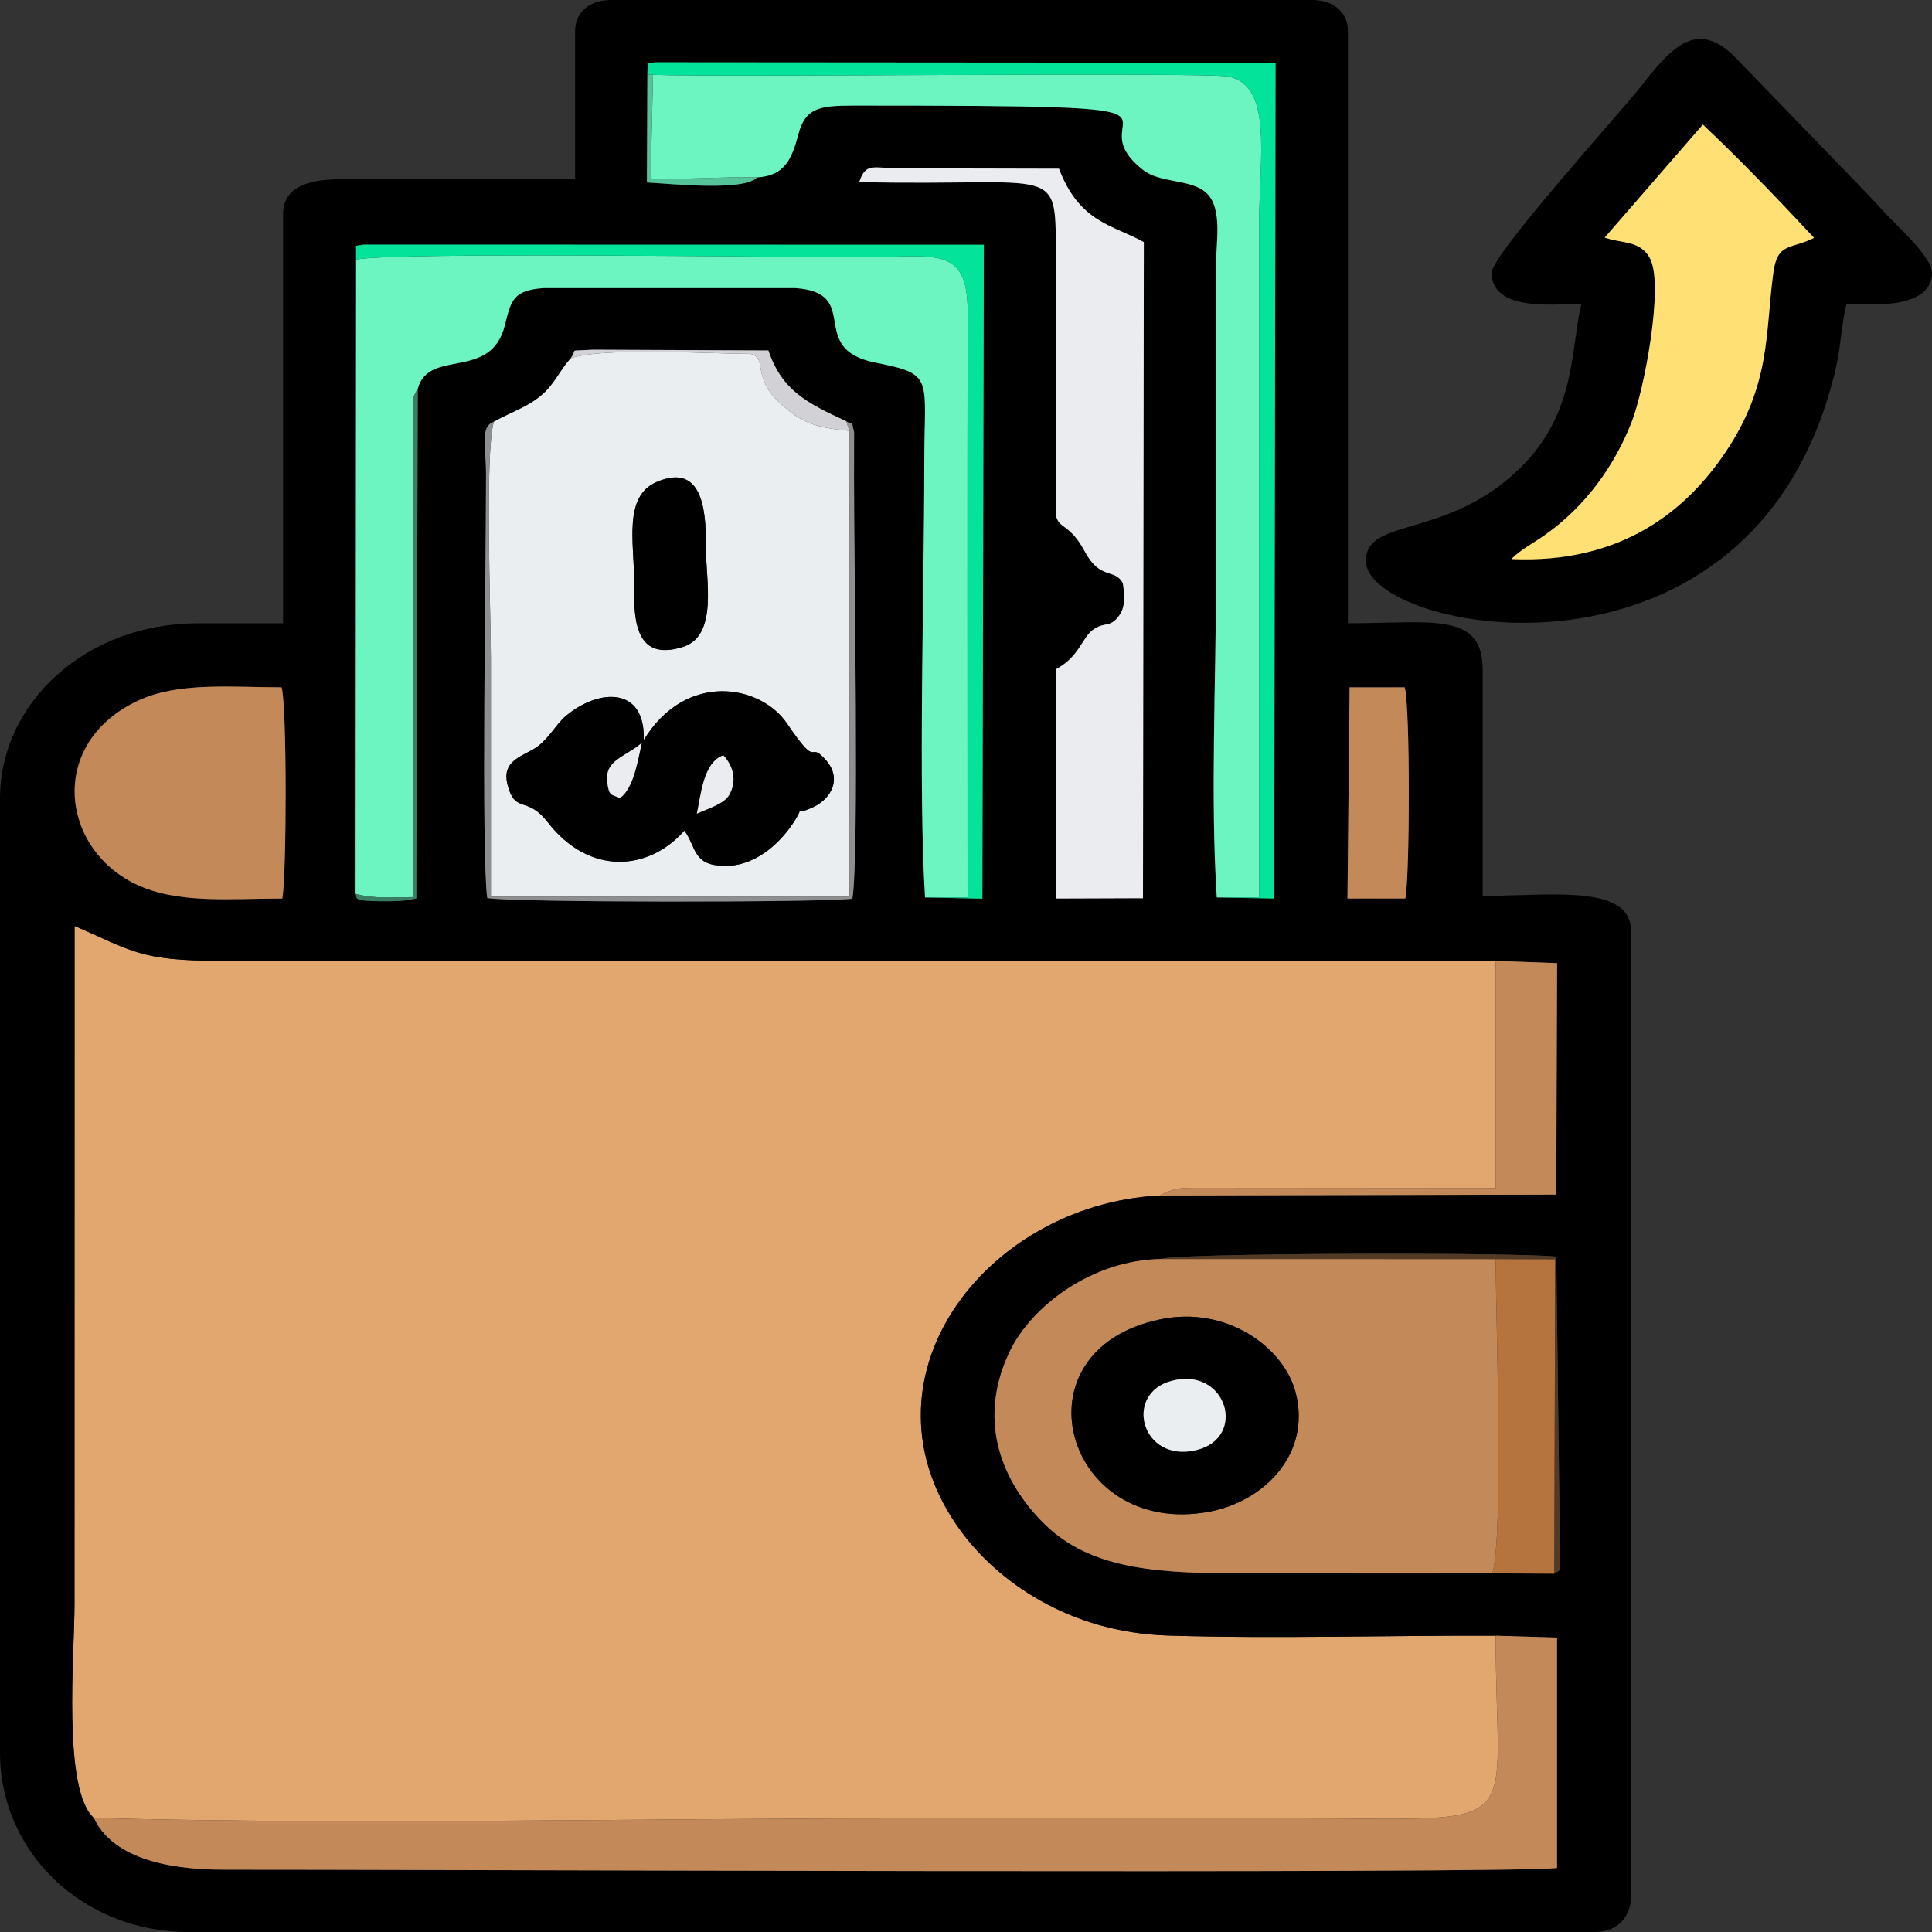 <svg width="25" height="25" viewBox="0 0 25 25" fill="none" xmlns="http://www.w3.org/2000/svg">
<rect x="0" y="0" width="25" height="25" fill="#333333" stroke="none"/>
<path fill-rule="evenodd" clip-rule="evenodd" d="M1.215 23.525C4.627 23.614 8.198 23.53 11.628 23.53C13.372 23.53 15.116 23.53 16.86 23.53C19.827 23.53 19.354 23.763 19.354 21.166C17.961 21.161 16.498 21.207 15.114 21.164C13.827 21.123 12.91 20.46 12.435 19.814C11.008 17.868 12.736 15.588 15.003 15.47C15.218 15.362 15.286 15.37 15.582 15.37L19.354 15.373V12.434L2.848 12.433C1.802 12.433 1.705 12.3 0.965 11.982L0.964 20.766C0.964 21.393 0.805 23.158 1.215 23.525Z" fill="#E2A66F"/>
<path fill-rule="evenodd" clip-rule="evenodd" d="M15.032 16.291C15.152 16.212 19.683 16.204 20.138 16.261L20.187 20.165C20.173 20.347 20.221 20.295 20.113 20.363L19.311 20.359C18.204 20.363 17.096 20.359 15.988 20.359C14.82 20.359 14.034 20.264 13.469 19.674C12.925 19.109 12.656 18.333 13.07 17.479C13.347 16.91 14.122 16.302 15.032 16.291ZM19.354 21.166L20.148 21.19V24.171C19.66 24.253 4.653 24.19 2.907 24.194C2.101 24.196 1.446 24.015 1.215 23.525C0.805 23.158 0.964 21.393 0.964 20.766L0.965 11.982C1.705 12.3 1.802 12.433 2.848 12.433L19.354 12.434L20.149 12.463L20.138 15.458L15.003 15.47C12.736 15.588 11.008 17.868 12.435 19.814C12.91 20.46 13.827 21.123 15.114 21.164C16.498 21.207 17.961 21.161 19.354 21.166ZM17.464 8.894H18.177C18.249 9.144 18.244 11.333 18.185 11.627H17.436L17.464 8.894ZM6.391 5.457C6.629 5.326 6.823 5.27 7.006 5.115C7.177 4.97 7.233 4.808 7.384 4.637C7.488 4.504 7.319 4.548 7.67 4.525L9.943 4.535C10.119 5.055 10.442 5.215 10.948 5.45C11.076 5.533 10.996 5.373 11.052 5.593L11.051 6.2C11.051 7.337 11.119 11.081 11.03 11.629C10.65 11.679 6.591 11.68 6.305 11.62C6.226 11.049 6.289 7.307 6.289 6.149C6.289 5.758 6.21 5.521 6.391 5.457ZM3.653 11.627C2.967 11.627 2.291 11.7 1.75 11.438C0.774 10.963 0.622 9.605 1.794 9.063C2.316 8.822 3.003 8.894 3.644 8.894C3.715 9.139 3.709 11.337 3.653 11.627ZM5.406 5.03L5.387 11.626C5.214 11.664 5.12 11.662 4.94 11.662C4.548 11.66 4.631 11.627 4.601 11.566L4.608 3.359V3.18L4.709 3.165L12.731 3.167L12.712 11.629L11.97 11.613C11.881 10.17 11.96 7.638 11.96 5.998C11.96 4.877 12.098 4.845 11.326 4.692C10.427 4.513 11.169 3.788 10.292 3.728H7.033C6.638 3.756 6.612 3.889 6.533 4.208C6.353 4.935 5.548 4.501 5.406 5.03ZM13.661 3.377C13.661 2.083 13.752 2.416 11.119 2.356C11.201 2.104 11.291 2.174 11.627 2.178L13.703 2.183C13.97 2.884 14.402 2.91 14.801 3.133L14.79 11.623L13.663 11.627L13.663 8.66C13.977 8.493 13.997 8.244 14.156 8.14C14.305 8.042 14.362 8.127 14.48 7.968C14.566 7.852 14.552 7.699 14.529 7.543C14.416 7.349 14.238 7.511 14.037 7.136C13.835 6.759 13.695 6.856 13.661 6.653C13.661 5.561 13.661 4.469 13.661 3.377ZM9.799 2.295C9.623 2.479 8.691 2.378 8.371 2.361L8.377 0.963L8.382 0.815L8.488 0.806L16.506 0.812L16.488 11.627L15.745 11.613C15.661 10.316 15.735 8.828 15.735 7.51C15.735 6.149 15.734 4.788 15.735 3.427C15.735 3.139 15.824 2.694 15.61 2.496C15.411 2.312 15.015 2.376 14.79 2.198C13.819 1.432 16.174 1.366 11.044 1.366C10.592 1.366 10.42 1.401 10.331 1.738C10.245 2.061 10.152 2.275 9.799 2.295ZM7.442 0.403V2.319H4.419C4.001 2.319 3.663 2.413 3.663 2.772V8.065H2.558C1.124 8.065 0 9.083 0 10.333V22.681C0 23.96 1.06 25 2.442 25H20.64C20.939 25 21.105 24.79 21.105 24.546V12.046C21.105 11.434 20.054 11.593 19.186 11.593V8.669C19.186 7.908 18.522 8.065 17.442 8.065V0.403C17.442 0.159 17.258 0 16.977 0H7.907C7.626 0 7.442 0.159 7.442 0.403Z" fill="black"/>
<path fill-rule="evenodd" clip-rule="evenodd" d="M8.33 9.576C8.875 8.682 9.844 8.857 10.186 9.365C10.61 9.993 10.448 9.56 10.689 9.838C10.903 10.085 10.745 10.338 10.531 10.44C10.219 10.589 10.448 10.374 10.258 10.658C10.085 10.917 9.766 11.217 9.362 11.205C8.963 11.193 9.015 10.968 8.856 10.748C8.389 11.277 7.622 11.33 7.088 10.64C6.83 10.306 6.685 10.515 6.584 10.212C6.473 9.883 6.681 9.816 6.888 9.703C7.087 9.594 7.181 9.384 7.318 9.268C7.738 8.911 8.353 8.873 8.33 9.576ZM8.494 6.238C9.136 5.96 9.135 6.712 9.135 7.107C9.134 7.508 9.292 8.225 8.84 8.37C8.177 8.582 8.203 7.941 8.205 7.51C8.206 7.028 8.065 6.424 8.494 6.238ZM6.391 5.457C6.271 5.842 6.352 7.957 6.352 8.518C6.352 9.546 6.352 10.574 6.352 11.602L10.991 11.601V5.575C10.531 5.531 10.373 5.465 10.119 5.241C9.703 4.874 9.948 4.635 9.709 4.579C9.182 4.579 7.794 4.49 7.384 4.637C7.233 4.808 7.177 4.97 7.006 5.115C6.823 5.27 6.629 5.326 6.391 5.457Z" fill="#EBEEF0"/>
<path fill-rule="evenodd" clip-rule="evenodd" d="M20.764 3.075L22.035 1.612C22.537 2.086 23.018 2.589 23.474 3.078C23.169 3.231 23.001 3.132 22.947 3.528C22.841 4.304 22.92 4.97 22.329 5.85C21.828 6.595 20.995 7.298 19.557 7.234C19.671 7.115 19.848 7.026 20.006 6.912C20.52 6.545 20.895 6.024 21.117 5.452C21.273 5.05 21.527 3.726 21.358 3.359C21.258 3.144 21.046 3.143 20.889 3.108C20.875 3.105 20.857 3.1 20.845 3.098L20.764 3.075ZM19.302 3.528C19.302 4.046 20.145 3.931 20.465 3.931C20.322 4.467 20.414 5.333 19.666 6.061C18.717 6.984 17.674 6.689 17.674 7.258C17.674 8.185 22.721 9.189 23.755 4.768C23.822 4.483 23.827 4.187 23.895 3.931C24.098 3.931 25 4.038 25 3.528C25 3.319 24.499 2.877 24.36 2.722C24.248 2.596 24.125 2.467 23.994 2.334L22.509 0.799C21.974 0.209 21.635 0.606 21.233 1.119C20.963 1.462 19.302 3.295 19.302 3.528Z" fill="black"/>
<path fill-rule="evenodd" clip-rule="evenodd" d="M15.011 17.073C15.876 16.891 16.616 17.438 16.766 18.021C16.971 18.817 16.351 19.432 15.645 19.562C13.777 19.906 13.089 17.474 15.011 17.073ZM19.311 20.359C19.459 19.877 19.354 17.016 19.354 16.292L15.032 16.291C14.122 16.302 13.347 16.91 13.07 17.479C12.656 18.333 12.925 19.109 13.469 19.674C14.034 20.264 14.82 20.359 15.988 20.359C17.096 20.359 18.204 20.363 19.311 20.359Z" fill="#C48958"/>
<path fill-rule="evenodd" clip-rule="evenodd" d="M4.601 11.566C4.848 11.635 5.083 11.609 5.348 11.609L5.347 5.444C5.345 5.191 5.313 5.182 5.406 5.03C5.548 4.501 6.353 4.936 6.533 4.208C6.612 3.889 6.638 3.756 7.033 3.728H10.292C11.169 3.788 10.427 4.513 11.326 4.692C12.098 4.845 11.96 4.877 11.96 5.998C11.96 7.638 11.881 10.17 11.97 11.613H12.52C12.52 9.086 12.517 6.558 12.521 4.031C12.523 3.163 12.084 3.328 11.163 3.328C9.985 3.328 5.077 3.259 4.608 3.359L4.601 11.566Z" fill="#6CF4C1"/>
<path fill-rule="evenodd" clip-rule="evenodd" d="M1.215 23.525C1.446 24.015 2.101 24.196 2.907 24.194C4.653 24.19 19.66 24.253 20.148 24.171V21.19L19.354 21.166C19.354 23.763 19.827 23.53 16.86 23.53C15.116 23.53 13.372 23.53 11.628 23.53C8.198 23.53 4.627 23.614 1.215 23.525Z" fill="#C48958"/>
<path fill-rule="evenodd" clip-rule="evenodd" d="M9.799 2.295C10.152 2.275 10.245 2.061 10.331 1.738C10.42 1.401 10.592 1.366 11.044 1.366C16.174 1.366 13.819 1.432 14.79 2.198C15.015 2.376 15.411 2.312 15.61 2.496C15.824 2.694 15.735 3.139 15.735 3.427C15.734 4.788 15.735 6.149 15.735 7.51C15.735 8.828 15.661 10.316 15.745 11.613H16.294C16.294 8.7 16.294 5.786 16.294 2.873C16.294 2.035 16.473 1.11 15.898 0.991C15.605 0.93 9.381 1.002 8.45 0.968L8.419 2.32C8.871 2.32 9.383 2.286 9.799 2.295Z" fill="#6CF4C1"/>
<path fill-rule="evenodd" clip-rule="evenodd" d="M11.119 2.356C13.752 2.416 13.661 2.083 13.661 3.377C13.661 4.469 13.661 5.561 13.661 6.653C13.695 6.856 13.835 6.759 14.037 7.136C14.238 7.511 14.416 7.349 14.529 7.543C14.552 7.699 14.566 7.852 14.48 7.968C14.362 8.127 14.305 8.042 14.156 8.14C13.997 8.244 13.977 8.493 13.663 8.66L13.663 11.627L14.79 11.623L14.801 3.133C14.402 2.91 13.97 2.884 13.703 2.183L11.627 2.178C11.291 2.174 11.201 2.104 11.119 2.356Z" fill="#EAECEF"/>
<path fill-rule="evenodd" clip-rule="evenodd" d="M20.845 3.098C20.857 3.1 20.875 3.105 20.889 3.108C21.046 3.143 21.258 3.144 21.358 3.359C21.527 3.726 21.273 5.05 21.117 5.452C20.895 6.024 20.52 6.545 20.006 6.912C19.848 7.026 19.671 7.115 19.557 7.234C20.995 7.298 21.828 6.595 22.329 5.85C22.92 4.97 22.841 4.304 22.947 3.528C23.001 3.132 23.169 3.231 23.474 3.078C23.018 2.589 22.537 2.086 22.035 1.612L20.764 3.075L20.845 3.098Z" fill="#FFE075"/>
<path fill-rule="evenodd" clip-rule="evenodd" d="M3.653 11.627C3.709 11.337 3.715 9.139 3.644 8.894C3.003 8.894 2.316 8.822 1.794 9.063C0.622 9.605 0.774 10.963 1.75 11.438C2.291 11.7 2.967 11.627 3.653 11.627Z" fill="#C48958"/>
<path fill-rule="evenodd" clip-rule="evenodd" d="M9.017 10.529C9.069 10.295 9.099 9.862 9.36 9.774C9.483 9.903 9.546 10.105 9.431 10.294C9.363 10.405 9.15 10.467 9.017 10.529ZM8.023 10.327C7.914 10.276 7.882 10.313 7.858 10.125C7.822 9.834 8.075 9.807 8.305 9.613C8.249 9.859 8.199 10.198 8.023 10.327ZM8.33 9.576C8.353 8.873 7.738 8.911 7.318 9.268C7.181 9.384 7.087 9.594 6.888 9.703C6.681 9.816 6.473 9.883 6.584 10.212C6.685 10.515 6.83 10.306 7.088 10.64C7.622 11.33 8.389 11.277 8.856 10.748C9.015 10.968 8.963 11.193 9.362 11.205C9.766 11.217 10.085 10.917 10.258 10.658C10.448 10.374 10.219 10.589 10.531 10.44C10.745 10.338 10.903 10.085 10.689 9.838C10.448 9.56 10.61 9.993 10.186 9.365C9.844 8.857 8.875 8.682 8.33 9.576Z" fill="black"/>
<path fill-rule="evenodd" clip-rule="evenodd" d="M15.158 17.868C15.872 17.677 16.146 18.604 15.481 18.764C14.769 18.936 14.534 18.035 15.158 17.868ZM15.011 17.073C13.089 17.474 13.777 19.906 15.645 19.562C16.351 19.433 16.971 18.817 16.766 18.021C16.616 17.438 15.876 16.891 15.011 17.073Z" fill="black"/>
<path fill-rule="evenodd" clip-rule="evenodd" d="M8.377 0.963L8.45 0.968C9.381 1.002 15.605 0.93 15.898 0.991C16.473 1.11 16.294 2.035 16.294 2.873C16.294 5.786 16.294 8.7 16.294 11.613H15.745L16.488 11.627L16.506 0.812L8.488 0.806L8.382 0.815L8.377 0.963Z" fill="#03E49A"/>
<path fill-rule="evenodd" clip-rule="evenodd" d="M19.311 20.359L20.113 20.363L20.124 16.294L19.354 16.292C19.354 17.016 19.459 19.877 19.311 20.359Z" fill="#B5733E"/>
<path fill-rule="evenodd" clip-rule="evenodd" d="M4.608 3.359C5.077 3.259 9.985 3.328 11.163 3.328C12.084 3.328 12.523 3.163 12.521 4.031C12.517 6.558 12.52 9.086 12.52 11.613H11.97L12.712 11.629L12.731 3.167L4.709 3.165L4.608 3.18V3.359Z" fill="#03E49A"/>
<path fill-rule="evenodd" clip-rule="evenodd" d="M15.003 15.47L20.138 15.458L20.149 12.463L19.354 12.434V15.373L15.582 15.37C15.286 15.37 15.218 15.362 15.003 15.47Z" fill="#C48958"/>
<path fill-rule="evenodd" clip-rule="evenodd" d="M17.436 11.627H18.185C18.244 11.333 18.249 9.144 18.177 8.894H17.464L17.436 11.627Z" fill="#C48958"/>
<path fill-rule="evenodd" clip-rule="evenodd" d="M8.494 6.238C8.065 6.424 8.206 7.028 8.205 7.51C8.203 7.941 8.177 8.582 8.84 8.37C9.292 8.225 9.134 7.508 9.135 7.107C9.135 6.712 9.136 5.96 8.494 6.238Z" fill="black"/>
<path fill-rule="evenodd" clip-rule="evenodd" d="M10.948 5.45L10.991 5.575V11.601L6.352 11.602C6.352 10.574 6.352 9.546 6.352 8.518C6.352 7.957 6.271 5.842 6.391 5.457C6.21 5.521 6.289 5.758 6.289 6.149C6.289 7.307 6.226 11.049 6.305 11.62C6.591 11.68 10.65 11.68 11.03 11.629C11.119 11.081 11.051 7.337 11.051 6.2L11.052 5.593C10.996 5.373 11.076 5.533 10.948 5.45Z" fill="#8E8F91"/>
<path fill-rule="evenodd" clip-rule="evenodd" d="M15.158 17.869C14.534 18.035 14.769 18.936 15.481 18.764C16.146 18.604 15.872 17.677 15.158 17.869Z" fill="#EBEEF0"/>
<path fill-rule="evenodd" clip-rule="evenodd" d="M19.354 16.292L20.124 16.294L20.113 20.363C20.221 20.295 20.173 20.347 20.187 20.165L20.138 16.261C19.683 16.204 15.152 16.212 15.032 16.291L19.354 16.292Z" fill="#533A25"/>
<path fill-rule="evenodd" clip-rule="evenodd" d="M10.991 5.575L10.948 5.45C10.442 5.215 10.119 5.055 9.943 4.535L7.67 4.525C7.319 4.548 7.488 4.504 7.384 4.637C7.794 4.49 9.182 4.579 9.709 4.579C9.948 4.635 9.703 4.874 10.119 5.241C10.373 5.465 10.531 5.531 10.991 5.575Z" fill="#D1D1D6"/>
<path fill-rule="evenodd" clip-rule="evenodd" d="M4.601 11.566C4.631 11.627 4.548 11.66 4.94 11.662C5.12 11.662 5.214 11.664 5.387 11.626L5.406 5.03C5.313 5.182 5.345 5.191 5.347 5.444L5.348 11.609C5.083 11.609 4.848 11.634 4.601 11.566Z" fill="#387F64"/>
<path fill-rule="evenodd" clip-rule="evenodd" d="M9.017 10.529C9.15 10.467 9.363 10.405 9.431 10.294C9.546 10.105 9.483 9.903 9.36 9.774C9.099 9.862 9.069 10.295 9.017 10.529Z" fill="#EAECEF"/>
<path fill-rule="evenodd" clip-rule="evenodd" d="M9.799 2.295C9.383 2.286 8.871 2.32 8.419 2.32L8.45 0.968L8.377 0.963L8.371 2.361C8.691 2.378 9.623 2.479 9.799 2.295Z" fill="#56C49B"/>
<path fill-rule="evenodd" clip-rule="evenodd" d="M8.023 10.327C8.199 10.198 8.249 9.859 8.305 9.613C8.075 9.807 7.822 9.834 7.858 10.125C7.882 10.313 7.914 10.276 8.023 10.327Z" fill="#EAECEF"/>
</svg>
